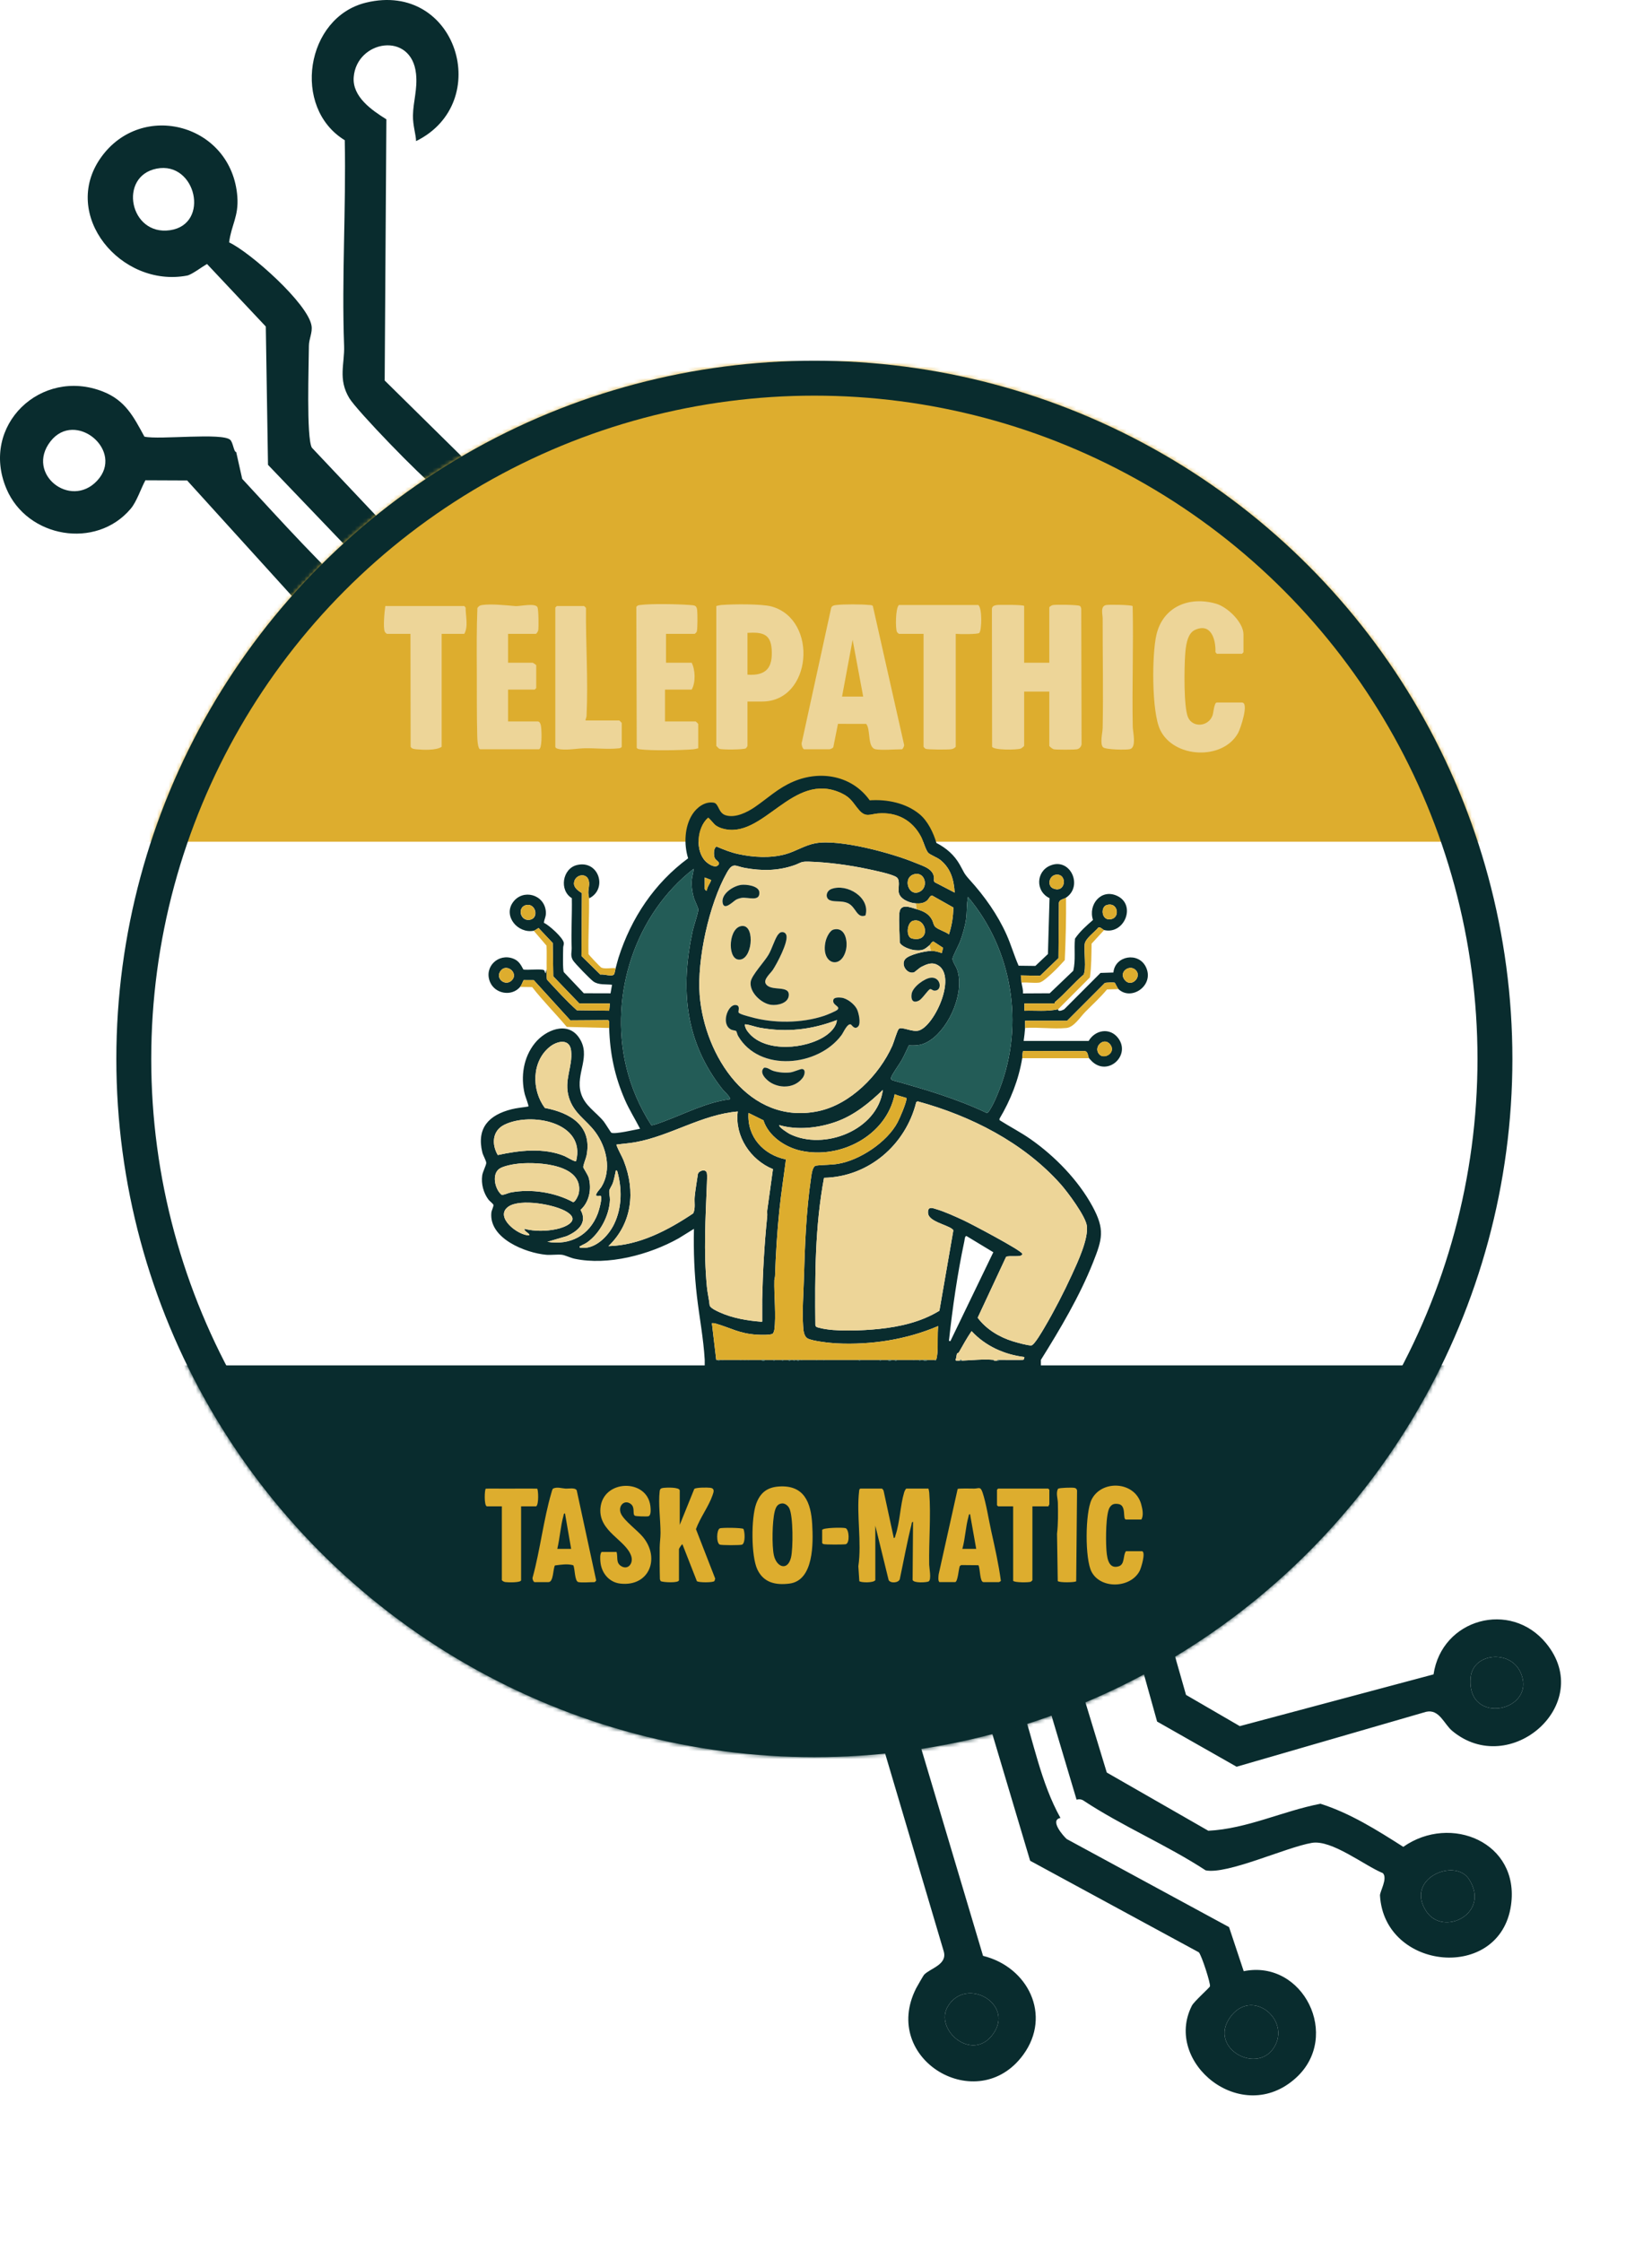 <svg width="426" height="578" viewBox="0 0 426 578" fill="none" xmlns="http://www.w3.org/2000/svg">
<path d="M392.058 431.067C389.354 425.215 379.821 426.15 379.232 432.447C378.047 445.225 396.705 441.131 392.058 431.067ZM378.78 484.432C375.151 478.857 362.135 484.326 367.841 492.813C372.263 499.393 384.5 493.222 378.78 484.432ZM328.914 527.153C332.335 520.22 322.657 512.555 317.246 520.019C311.318 528.194 324.87 535.358 328.914 527.153ZM244.406 517.273C240.837 523.247 250.711 531.822 256.072 524.401C261.708 516.599 249.098 509.425 244.406 517.273Z" fill="#092C2E"/>
<path fill-rule="evenodd" clip-rule="evenodd" d="M364.586 355.88C354.181 373.183 341.255 389.79 325.924 403.018C318.126 409.745 309.393 415.295 301.57 421.988L305.837 436.95L319.703 445.003L369.667 431.664C371.784 417.326 389.507 412.446 398.696 423.641C411.538 439.306 389.354 458.631 374.473 446.221C372.364 444.461 371.147 440.541 367.749 441.311L318.879 455.472L298.382 443.825L293.543 426.478C291.581 427.495 289.318 428.155 287.352 429.02C284.314 430.365 281.551 432.54 278.154 433.149L285.402 456.965L311.584 471.974C321.592 471.469 330.749 466.899 340.506 465.014C348.172 467.443 355.104 471.818 361.864 476.126C374.083 467.538 391.953 474.989 389.643 491.173C386.82 510.952 356.989 508.056 355.858 488.677C355.797 487.678 357.901 484.272 356.604 482.904C351.781 480.922 343.41 474.218 338.275 475.102C331.572 476.251 316.48 483.314 310.896 482.18C300.734 475.55 289.472 470.85 279.35 464.167C278.832 463.827 278.202 463.813 277.612 463.954L269.602 437.092L263.214 438.997C266.512 448.913 268.343 459.482 273.461 468.675C270.544 469.217 274.283 473.437 275.084 474.117L316.935 496.815L320.714 508.183C336.065 505.068 345.9 524.978 334.221 535.655C320.247 548.423 299.89 531.699 307.354 517.069C307.906 515.985 311.923 512.42 312.013 512.093C312.212 511.386 309.9 504.192 309.146 503.317L265.641 479.712L254.484 442.297C252.344 442.809 250.25 443.733 248.103 444.199C244.231 445.033 240.172 445.819 236.236 446.345L253.496 504.227C265.103 507.082 271.267 519.55 263.884 529.698C252.157 545.828 226.929 530.967 236.251 512.573C236.484 512.12 238.139 509.259 238.277 509.113C239.892 507.399 244.382 506.52 243.349 503.032L227.26 448.729C226.858 447.916 221.604 449.496 220.54 449.633C200.554 452.166 180.346 450.343 160.912 445.405L159.642 445.805L162.625 432.463C163.095 433.946 166.256 434.479 167.734 434.868C173.736 436.449 181.396 437.201 187.63 437.696C251.321 442.78 314.237 412.082 349.08 358.735L364.586 355.88ZM392.058 431.067C389.354 425.215 379.821 426.15 379.232 432.447C378.047 445.225 396.705 441.131 392.058 431.067ZM378.78 484.432C375.151 478.857 362.135 484.326 367.841 492.813C372.263 499.393 384.5 493.222 378.78 484.432ZM328.914 527.153C332.335 520.22 322.657 512.555 317.246 520.019C311.318 528.194 324.87 535.358 328.914 527.153ZM244.406 517.273C240.837 523.247 250.711 531.822 256.072 524.401C261.708 516.599 249.098 509.425 244.406 517.273Z" fill="#092C2E"/>
<path fill-rule="evenodd" clip-rule="evenodd" d="M96.936 148.901H129.515L130.205 138.032L101.696 137.955L80.416 115.415C78.959 112.864 79.641 93.731 79.657 89.137C79.665 87.364 80.623 85.753 80.332 83.965C79.412 78.253 64.57 65.063 59.082 62.489C59.641 58.041 61.581 55.759 61.205 50.726C59.81 32.017 36.59 25.773 26.034 40.605C15.479 55.435 31.216 74.283 48.258 71.045C49.438 70.814 52.144 68.763 53.378 68.054L68.541 84.18L69.109 119.84L96.936 148.901ZM40.4 43.472C30.442 45.422 33.424 60.862 43.842 59.351C54.26 57.841 50.565 41.491 40.4 43.472Z" fill="#092C2E"/>
<path d="M111.938 125.351C117.649 129.375 125.138 128.057 131.815 128.874L134 117.589C132.183 120.649 122.854 117.173 119.328 117.936L99.197 98.094L99.634 30.761C95.885 28.417 90.826 24.956 91.209 19.907C91.945 10.349 106.127 7.959 107.285 19.036C107.699 22.998 106.549 26.159 106.487 29.79C106.449 32.341 107.269 34.761 107.292 36.38C127.476 26.436 117.764 -4.976 94.398 0.675C78.798 4.444 75.18 27.77 88.902 36.149C89.254 53.917 88.089 71.508 88.733 89.175C88.902 93.754 87.1 97.701 90.067 102.634C92.029 105.887 108.641 123.031 111.938 125.351Z" fill="#092C2E"/>
<path fill-rule="evenodd" clip-rule="evenodd" d="M87.376 167L127.545 166.715L128.757 156.617L94.291 156.185C82.999 145.994 72.811 134.648 62.455 123.447L60.906 116.533C60.285 116.548 60.14 114.182 59.396 113.419C57.48 111.461 41.075 113.434 37.242 112.571C34.444 107.429 32.343 103.243 26.563 100.954C10.595 94.641 -5.235 109.688 1.657 125.999C6.992 138.648 24.754 141.755 33.693 131.171C35.272 129.306 36.314 125.991 37.495 123.817L48.25 123.863L87.376 167ZM25 123.979C32.305 116.255 19.403 105.502 12.987 113.827C6.571 122.152 18.116 131.256 25 123.979Z" fill="#092C2E"/>
<mask id="mask0_6_238" style="mask-type:alpha" maskUnits="userSpaceOnUse" x="30" y="93" width="360" height="360">
<circle cx="210" cy="273" r="180" fill="#D9D9D9"/>
</mask>
<g mask="url(#mask0_6_238)">
<rect x="4" y="93" width="441" height="124" fill="#DDAD2E"/>
<rect x="-10" y="352" width="440" height="120" fill="#092C2E"/>
</g>
<g clip-path="url(#clip0_6_238)">
<path d="M268.416 353H181.724V350.587C181.409 345.059 180.344 339.619 179.709 334.136C179.042 328.367 178.818 322.622 178.944 316.804L174.994 319.249C167.451 323.474 156.783 326.332 148.188 324.513C147.168 324.298 145.747 323.607 144.941 323.494C143.846 323.342 142.083 323.6 140.871 323.492C135.537 323.017 126.045 319.288 126.708 312.624C126.765 312.041 127.33 310.994 127.236 310.621C127.158 310.313 126.241 309.641 125.971 309.279C124.657 307.527 124.046 305.207 124.346 303.02C124.472 302.099 125.376 300.412 125.391 299.82C125.404 299.282 124.567 297.873 124.385 297.13C122.822 290.752 126.132 287.419 131.961 285.963C133.38 285.609 134.825 285.514 136.257 285.251C136.4 285.054 135.438 282.594 135.318 282.091C134.219 277.568 134.966 272.597 137.93 268.925C140.66 265.541 146.329 263.137 149.311 267.513C152.571 272.298 148.368 276.718 149.774 281.713C150.715 285.056 153.684 286.633 155.7 289.139C156.081 289.613 157.491 291.931 157.643 292.016C158.48 292.484 163.795 291.22 165.053 290.995C163.776 288.49 162.257 286.101 161.131 283.511C158.501 277.469 157.284 271.6 157.087 265.01C157.074 264.55 157.261 263.1 156.795 262.991L147.088 263.06L137.633 252.672L135.035 252.661C134.749 253.184 134.497 253.983 134.116 254.432C131.956 256.98 127.664 256.232 126.375 253.186C124.709 249.259 128.534 245.635 132.393 247.156C133.79 247.707 134.297 248.715 134.973 249.953C135.9 250.161 139.864 249.686 140.327 250.157C140.506 250.341 140.542 250.911 140.692 250.907L140.97 249.791C140.988 250.712 140.871 251.662 141.066 252.572C143.568 255.269 146.03 258.001 148.759 260.455L157.087 260.559L157.271 258.701H149.398L142.674 251.703L142.537 243.116L138.873 239.233C138.574 239.404 137.921 239.898 137.635 239.953C133.517 240.733 129.714 236.195 132.265 232.623C134.816 229.052 140.427 230.555 140.764 235.06C140.855 236.273 140.386 236.822 140.251 237.893C141.577 238.513 145.163 241.689 145.386 243.064C145.456 243.495 145.225 243.883 145.223 244.31C145.219 245.416 145.054 250.023 145.406 250.638L150.548 256.065L157.437 256.084L157.826 253.879C156.213 253.682 154.403 253.999 153.023 253.03C152.227 252.472 148.212 248.343 147.738 247.56C147.021 246.372 147.457 245.422 147.416 244.319C147.26 240.065 147.542 235.829 147.457 231.55C144.141 229.533 145.015 223.916 148.785 223.008C154.431 221.647 156.778 229.212 151.901 231.606C151.895 231.216 151.697 230.633 151.706 230.019C151.721 229.145 151.999 228.384 151.899 227.43C151.619 224.762 148.192 225.338 148.014 227.639C147.922 228.855 149.144 229.689 150.05 230.253L149.944 246.467L154.809 251.245C155.661 251.061 157.915 251.898 158.354 251.161C158.536 250.857 158.632 250.031 158.754 249.613C159.014 248.722 159.208 247.803 159.492 246.918C162.774 236.644 168.754 227.689 177.445 221.274C176.337 217.701 176.48 213.1 178.575 209.89C179.742 208.105 181.796 206.575 184.028 206.931C185.382 207.147 185.182 209.551 187.092 210.171C189.563 210.971 192.648 209.439 194.639 208.075C198.051 205.736 200.605 203.2 204.568 201.504C211.588 198.501 219.726 199.952 224.27 206.328C228.719 206.024 233.606 206.998 237.109 209.89C239.246 211.655 240.699 214.685 241.469 217.308C244.046 218.655 246.074 220.4 247.514 222.945C248.632 224.92 248.501 225.122 250.085 226.865C253.862 231.023 257.253 235.799 259.556 240.948C260.727 243.567 261.51 246.343 262.67 248.965L266.988 249.017L270.229 245.955L270.644 231.545C266.999 229.837 267.106 224.714 270.813 223.151C275.998 220.968 279.378 228.434 274.897 231.42C274.262 231.844 273.123 231.857 273.058 232.826L272.949 247.009L268.225 251.557L263.227 251.467C263.342 252.073 263.338 252.73 263.413 253.324C263.529 254.243 263.889 255.154 263.781 256.11L270.691 256.071L276.759 250.272C277.418 247.558 276.929 244.748 277.202 241.992C278.456 240.137 280.169 238.634 281.851 237.171C280.536 233.223 283.935 229.043 288.057 230.949C293.093 233.278 289.957 241.017 284.713 239.775C284.443 239.712 283.704 238.879 283.237 239.116C282.327 240.247 279.88 241.949 279.708 243.391C279.482 245.273 280.164 249.867 279.419 251.269C276.85 253.456 274.707 256.089 272.126 258.261C271.995 258.373 271.941 258.54 271.932 258.709H264.152V260.567C267.051 260.476 270.007 260.828 272.858 260.194C272.771 261.016 274.19 260.353 274.434 260.194L283.791 250.822L287.114 250.718C287.503 246.368 293.579 245.327 295.492 249.298C297.78 254.048 291.717 258.154 288.418 254.994C288.173 254.76 287.544 253.404 287.464 253.353C287.292 253.244 285.195 253.288 284.902 253.42L275.173 263.162H264.337C264.304 263.774 264.383 264.407 264.337 265.018C264.252 266.119 264.139 267.266 263.966 268.359H280.731C282.411 265.486 286.215 264.832 288.329 267.613C291.689 272.031 285.736 277.586 281.583 273.631C281.481 273.532 280.851 272.862 280.823 272.814C280.495 272.246 280.618 270.976 279.608 270.974L263.889 270.947C263.64 270.989 263.644 272.519 263.596 272.814C262.685 278.355 260.597 283.608 257.742 288.406L257.748 288.777C260.402 290.47 263.22 291.901 265.802 293.715C272.052 298.101 278.048 304.256 281.712 310.998C284.965 316.981 284.263 319.427 281.836 325.527C278.369 334.241 273.364 342.661 268.412 350.589M246.185 230.119C245.967 226.802 245.194 223.953 242.569 221.772C241.666 221.022 239.839 220.402 239.33 219.821C238.687 219.088 238.076 216.773 237.511 215.704C235.254 211.429 231.316 209.322 226.461 209.705C224.403 209.868 223.273 210.828 221.554 208.862C219.924 206.998 219.535 205.691 217.014 204.502C204.305 198.506 196.782 216.842 186.131 213.545C185.555 213.367 185.008 213.103 184.517 212.749C184.077 212.43 182.822 210.787 182.582 210.829C179.722 213.339 179.223 219.27 181.928 222.026C182.567 222.678 184.206 223.803 185.051 223.153C186.064 222.371 184.675 221.931 184.34 221.28C184.004 220.628 183.925 218.49 184.816 218.264C186.716 219.062 188.393 219.75 190.427 220.192C194.324 221.037 198.651 221.286 202.51 220.231C205.199 219.496 207.472 217.924 210.243 217.4C216.412 216.233 230.023 219.949 235.992 222.425C238.163 223.325 241.278 224.09 240.812 227.062L241.001 227.43L246.185 230.121V230.119ZM236.184 232.904C234.567 232.803 232.029 231.829 231.75 230.015C231.57 228.853 232.211 226.849 231.174 226.138C229.984 225.323 225.422 224.398 223.807 224.053C218.979 223.017 213.437 222.28 208.498 222.132C206.389 222.069 206.472 222.492 204.79 223.071C200.552 224.536 196.43 224.549 192.059 223.754C189.606 223.309 189.022 222.178 187.433 224.983C182.869 233.035 179.705 247.395 180.429 256.568C181.659 272.175 193.181 290.188 211.001 286.464C219.292 284.733 226.728 277.154 230.103 269.595C230.49 268.73 231.344 265.673 231.785 265.25C232.498 264.561 235.254 266.172 236.933 265.673C241.101 264.437 247.169 250.94 241.369 248.589C240.1 248.074 238.776 248.652 237.6 249.262C237.027 249.559 235.893 250.619 235.682 250.682C233.941 251.209 232.235 248.774 233.402 247.284C234.319 246.112 238.598 245.166 240.074 245.153C241.167 245.143 241.836 245.374 242.851 245.71L243.199 244.353L240.721 242.736C240.271 242.732 239.972 243.432 239.704 243.666C238.342 244.863 237.837 245.123 235.91 244.961C234.865 244.874 232.342 244.026 232.007 242.933C232.013 240.521 231.718 237.776 231.918 235.398C232.135 232.826 234.626 233.861 236.371 234.385C238.116 234.908 239.511 235.517 240.361 237.162C240.665 237.748 240.708 238.476 241.176 238.944C241.88 239.645 243.84 240.189 244.705 240.882C245.433 238.643 245.833 236.313 245.826 233.952L240.35 230.862C239.833 230.873 239.467 231.82 239.061 232.161C238.218 232.872 237.248 232.967 236.186 232.9L236.184 232.904ZM188.207 283.392C188.583 282.995 186.642 281.239 186.361 280.883C176.593 268.567 175.387 254.961 178.632 239.924C178.892 238.719 180.072 235.307 180.064 234.481C180.061 233.978 179.107 232.161 178.894 231.381C178.493 229.928 178.288 228.387 178.392 226.876C178.458 225.926 178.847 224.933 178.853 223.997C163.813 235.686 157.085 256.318 161.438 274.858C162.696 280.213 164.98 285.497 167.961 290.086C168.379 290.186 170.621 289.321 171.212 289.102C176.8 287.027 182.202 284.179 188.209 283.394L188.207 283.392ZM235.951 225.332C232.498 226.013 234.267 231.53 237.281 229.826C239.47 228.588 238.518 224.825 235.951 225.332ZM272.261 225.516C270.491 225.772 269.983 228.393 271.611 229.052C274.916 230.387 275.307 225.076 272.261 225.516ZM181.724 226.221V229.098C181.724 229.243 181.969 229.72 182.278 229.562C182.363 228.575 183.113 227.805 183.395 226.873L181.724 226.219V226.221ZM234.362 269.502C233.76 270.768 233.196 272.084 232.511 273.31C231.952 274.306 229.97 277.02 229.775 277.824C229.675 278.236 229.86 278.344 230.207 278.525C238.461 280.812 246.684 283.235 254.436 286.917C254.867 286.91 255.26 286.108 255.481 285.744C256.377 284.267 257.185 282.281 257.811 280.655C264.215 264.045 261.04 244.793 249.614 231.235C249.236 233.084 249.377 235.003 249.131 236.874C248.886 238.721 248.26 240.852 247.623 242.602C247.263 243.59 245.696 246.487 245.633 247.122C245.563 247.837 246.541 249.134 246.828 249.988C248.784 255.785 244.894 264.782 239.948 268.136C238.057 269.419 236.653 269.619 234.362 269.501V269.502ZM135.737 233.314C133.33 233.783 134.051 237.501 136.568 237.138C139.086 236.774 138.193 232.837 135.737 233.314ZM285.402 233.314C283.631 233.839 284.054 237.752 286.764 236.904C288.864 236.247 288.194 232.486 285.402 233.314ZM235.388 237.397C233.865 237.854 233.504 241.576 235.204 241.96C240.261 243.102 238.922 236.336 235.388 237.397ZM132.015 252.7C133.78 250.84 130.663 248.251 129.112 250.255C127.562 252.26 130.352 254.452 132.015 252.7ZM292.81 250.038C291.237 248.572 288.431 250.547 289.987 252.587C291.691 254.822 294.672 251.772 292.81 250.038ZM154.863 308.264C152.391 308.804 154.614 306.749 155.087 305.983C157.771 301.617 156.413 295.781 153.536 291.87C151.165 288.649 147.979 287.097 146.708 282.934C145.33 278.414 147.742 275.056 147.27 270.863C146.908 267.644 143.678 268.363 141.809 269.846C137.076 273.605 137.035 280.992 140.495 285.631C147.088 286.88 152.756 290.229 151.258 297.876C151.117 298.591 150.343 300.442 150.411 300.923C150.454 301.221 151.575 302.801 151.808 303.623C152.614 306.478 151.975 309.888 149.707 311.911C151.621 315.256 148.955 317.454 146.099 318.694L141.157 320.144C147.095 321.122 152.001 318.477 154.157 312.847C154.42 312.158 155.452 308.67 154.863 308.264ZM283.48 271.826C284.785 273.256 287.849 271.301 286.301 269.278C284.672 267.151 281.764 269.948 283.48 271.826ZM200.991 290.075C200.594 290.478 203.315 292.178 203.64 292.338C212.44 296.714 226.3 291.411 227.661 280.979C224.168 284.345 220.345 287.482 215.719 289.15C211.094 290.819 205.716 291.415 200.991 290.075ZM241.371 350.587C241.553 350.353 241.712 349.067 241.74 348.636C241.886 346.4 241.701 344.104 241.925 341.863C233.695 345.375 224.666 346.762 215.706 346.325C214.145 346.249 209.525 345.754 208.265 345.058C207.244 344.493 207.161 342.864 207.093 341.778C206.841 337.863 207.183 333.792 207.293 329.898C207.533 321.307 207.889 312.039 209.16 303.555C209.278 302.768 209.489 300.757 210.379 300.507C212.251 300.264 214.17 300.351 216.036 300.05C221.691 299.142 228.78 294.428 231.461 289.334C232.098 288.126 233.635 284.525 233.763 283.281C233.804 282.886 233.747 283.084 233.513 283.001C232.602 282.674 231.601 282.518 230.718 282.088C228.565 292.79 216.658 298.959 206.389 296.629C202.406 295.725 198.151 292.859 196.864 288.818L193.02 286.917C192.596 293.069 196.843 297.706 202.663 298.909C202.117 303.232 201.433 307.549 200.985 311.885C200.398 317.563 200.04 323.327 199.855 328.981C199.842 329.352 199.688 329.692 199.677 330.067C199.577 333.926 200.174 339.261 199.674 342.869C199.646 343.075 199.444 343.623 199.325 343.769C198.929 344.254 195.932 344.133 195.15 344.085C190.628 343.805 188.43 342.329 184.503 341.204C184.191 341.115 183.891 341.087 183.571 341.119L184.675 350.467C184.721 350.693 184.964 350.548 185.053 350.584C185.236 350.658 185.323 350.931 185.608 350.584H186.164L186.312 350.71L186.535 350.584H190.795L191.017 350.71L191.166 350.584H191.907L192.129 350.71L192.277 350.584H192.833L192.981 350.71L193.203 350.584H196.352C196.475 350.877 197.156 350.877 197.279 350.584H199.316C199.501 350.808 199.687 350.808 199.872 350.584H201.539C201.724 350.808 201.91 350.808 202.095 350.584H203.206C203.432 350.838 203.714 350.843 203.947 350.584H204.503C204.688 350.81 204.871 350.808 205.059 350.584H205.429C205.664 350.843 205.942 350.838 206.17 350.584H206.54L206.765 350.712L206.911 350.584H210.431L210.579 350.71L210.801 350.584H212.283L212.431 350.71L212.653 350.584H221.36C221.545 350.806 221.73 350.808 221.915 350.584H226.732C226.917 350.808 227.102 350.808 227.287 350.584H228.954C229.077 350.877 229.758 350.877 229.881 350.584H230.622C230.857 350.842 231.135 350.838 231.363 350.584H235.438L235.66 350.708L235.808 350.584H236.92C237.105 350.806 237.292 350.808 237.475 350.584H238.031C238.207 350.882 238.955 350.888 239.143 350.584H240.995C241.228 350.832 241.215 350.777 241.365 350.584L241.371 350.587ZM242.243 337.913L245.824 317.274C245.82 317.033 245.683 316.953 245.518 316.825C244.103 315.724 239.522 314.887 239.326 312.815C239.281 312.349 239.263 311.789 239.704 311.51C240.187 311.271 240.867 311.566 241.364 311.709C243.586 312.349 246.345 313.623 248.477 314.605C250.233 315.414 263.413 322.358 263.598 323.214C263.839 324.329 259.995 323.537 259.43 324.042L252.113 339.719C254.317 342.684 257.696 344.733 261.236 345.811C262.218 346.11 265.057 346.908 265.932 346.86C266.71 346.815 268.888 343.001 269.375 342.175C271.861 337.963 274.373 333.074 276.414 328.625C277.87 325.45 280.727 319.39 280.255 315.986C279.91 313.498 275.299 307.299 273.512 305.294C263.95 294.567 250.377 287.677 236.649 283.94L236.271 284.133C233.556 295.165 223.96 303.412 212.49 303.646C210.151 316.145 210.129 328.873 210.255 341.583C210.336 342.199 210.868 342.206 211.355 342.336C215.237 343.383 222.566 343.027 226.643 342.606C232.089 342.043 237.544 340.798 242.243 337.915V337.913ZM196.543 334.995C196.708 327.763 197.108 320.758 197.838 313.554C197.888 313.064 197.795 312.565 197.842 312.073L199.318 301.409C193.527 299.038 189.415 292.898 190.243 286.548C180.883 287.352 172.866 292.857 163.793 294.474C162.191 294.76 160.546 294.855 158.938 295.087C159.412 296.538 160.31 297.893 160.881 299.358C163.897 307.107 163.032 315.373 156.902 321.255C164.858 321.064 172.293 317.146 178.758 312.81C179.396 311.471 179.001 309.953 179.134 308.546C179.312 306.645 179.707 304.598 179.962 302.693C180.222 301.723 182.061 301.273 182.276 302.422C182.387 303.018 182.315 304.347 182.289 305.023C181.939 314.209 181.409 322.49 182.285 331.741C182.437 333.345 182.845 334.975 183.008 336.586C183.291 337.293 184.838 337.982 185.549 338.308C188.871 339.829 192.814 340.493 196.426 340.755C196.658 340.718 196.504 340.452 196.543 340.376C196.58 340.306 196.673 340.293 196.543 340.191V339.448C196.543 338.646 196.541 337.837 196.543 337.035V336.849C196.543 336.725 196.539 336.603 196.543 336.478L196.669 336.255L196.543 336.107C196.551 335.799 196.536 335.487 196.543 335.179V334.993V334.995ZM148.559 299.352C151.161 289.24 136.828 286.602 130.035 289.976C126.93 291.519 126.74 295.009 128.362 297.78C133.818 296.568 140.236 295.833 145.541 298.023C146.067 298.24 148.262 299.601 148.559 299.352ZM133.895 299.968C132.571 300.085 129.816 300.566 128.759 301.318C126.773 302.727 127.614 306.58 129.309 307.995C129.75 308.19 131.076 307.54 131.698 307.421C136.948 306.426 143.078 307.375 147.766 309.908C148.361 309.962 149.178 308.078 149.263 307.573C150.53 300.089 138.795 299.538 133.895 299.97V299.968ZM159.123 301.769C158.632 301.724 158.823 301.76 158.758 302.047C158.527 303.065 158.358 304.028 158.019 305.023C157.813 305.624 157.221 306.424 157.126 306.92C157 307.575 157.308 308.496 157.282 309.296C157.154 313.339 154.698 317.974 151.404 320.298C150.843 320.693 150.241 320.888 149.731 321.215C149.55 321.332 149.402 321.196 149.492 321.63C153.299 322.341 156.832 318.746 158.362 315.575C160.442 311.269 160.438 306.3 159.123 301.769ZM135.229 316.806C137.913 317.458 140.679 317.443 143.38 316.901C145.628 316.45 149.77 314.772 146.286 312.5C143.215 310.499 134.127 308.93 131.091 311.082C127.373 313.717 133.623 318.614 136.522 318.475C136.498 317.953 135.844 317.808 135.503 317.363C135.361 317.177 135.142 317.129 135.227 316.806H135.229ZM245.072 345.761L256.146 322.835L249.24 318.659C248.797 318.577 248.756 319.615 248.682 319.956C246.878 328.426 245.646 337.057 244.702 345.666L245.072 345.761ZM263.229 350.587C263.909 350.576 264.074 350.691 264.155 349.847C258.978 349.221 254.089 347.014 250.54 343.166C249.349 344.913 248.314 346.78 247.273 348.62C247.162 348.816 246.841 348.87 246.791 348.961C246.648 349.225 246.641 350.184 246.372 350.587L246.558 350.773C246.865 350.78 247.176 350.762 247.484 350.773C247.667 350.778 247.856 350.78 248.04 350.773C250.614 350.682 253.63 350.34 256.19 350.587C256.21 350.675 256.29 350.764 256.375 350.773C256.596 350.797 256.887 350.784 257.116 350.773C257.318 350.764 257.583 350.83 257.672 350.587C258.226 350.569 258.785 350.591 259.339 350.587H259.524C259.956 350.587 260.389 350.587 260.821 350.587H263.044C263.131 350.706 263.203 350.587 263.229 350.587Z" fill="#092C2E"/>
<path d="M242.244 337.913C237.544 340.794 232.089 342.039 226.643 342.603C222.566 343.025 215.238 343.381 211.355 342.334C210.87 342.202 210.336 342.197 210.255 341.581C210.129 328.873 210.151 316.145 212.491 303.643C223.961 303.409 233.556 295.162 236.272 284.131L236.649 283.938C250.377 287.674 263.948 294.565 273.512 305.292C275.3 307.296 279.908 313.496 280.255 315.983C280.727 319.388 277.871 325.448 276.415 328.622C274.373 333.072 271.862 337.961 269.376 342.173C268.888 342.999 266.71 346.813 265.932 346.858C265.058 346.908 262.22 346.11 261.236 345.809C257.698 344.731 254.319 342.681 252.113 339.717L259.43 324.039C259.997 323.535 263.839 324.327 263.598 323.212C263.413 322.354 250.233 315.41 248.477 314.602C246.345 313.62 243.587 312.347 241.364 311.707C240.867 311.564 240.187 311.269 239.704 311.508C239.263 311.787 239.282 312.347 239.326 312.813C239.522 314.885 244.105 315.72 245.519 316.822C245.684 316.951 245.821 317.032 245.824 317.272L242.244 337.911V337.913Z" fill="#EDD598"/>
<path d="M236.184 232.903L236.37 234.388C234.627 233.867 232.133 232.829 231.917 235.402C231.716 237.781 232.011 240.527 232.005 242.936C232.341 244.029 234.864 244.876 235.908 244.965C237.835 245.126 238.342 244.865 239.702 243.669L240.073 245.154C238.596 245.167 234.317 246.116 233.4 247.285C232.233 248.777 233.941 251.213 235.681 250.684C235.892 250.619 237.025 249.561 237.598 249.264C238.776 248.653 240.099 248.074 241.367 248.59C247.165 250.942 241.099 264.438 236.931 265.675C235.253 266.172 232.496 264.563 231.783 265.251C231.344 265.675 230.488 268.732 230.101 269.597C226.726 277.155 219.291 284.732 210.999 286.466C193.179 290.19 181.657 272.177 180.428 256.57C179.705 247.395 182.867 233.035 187.431 224.985C189.021 222.18 189.604 223.31 192.057 223.756C196.428 224.55 200.55 224.535 204.788 223.073C206.468 222.492 206.387 222.068 208.497 222.133C213.437 222.282 218.978 223.019 223.805 224.055C225.42 224.402 229.981 225.324 231.172 226.139C232.209 226.85 231.57 228.853 231.748 230.017C232.028 231.83 234.565 232.805 236.183 232.905L236.184 232.903ZM191.125 228.125C189.093 228.393 185.885 230.434 186.357 232.805C186.77 234.88 189.143 232.261 189.891 231.899C190.275 231.713 190.892 231.522 191.31 231.465C192.907 231.247 195.988 232.552 195.812 230.028C195.695 228.361 192.429 227.953 191.125 228.123V228.125ZM223.173 236.014C224.518 231.4 218.435 227.685 214.408 229.18C212.981 229.71 212.761 231.522 213.959 232.062C215.16 232.604 217.053 232.133 218.587 232.809C220.787 233.779 220.871 236.846 223.173 236.012V236.014ZM191.481 238.719C187.9 238.778 187.452 246.953 190.351 247.374C193.981 247.903 194.826 238.661 191.481 238.719ZM215.012 239.626C213.93 239.877 213.118 241.718 212.894 242.7C211.568 248.532 216.853 250.11 218.129 244.976C218.678 242.767 218.024 238.93 215.012 239.626ZM201.306 240.365C201.05 240.443 200.607 240.95 200.459 241.191C199.616 242.555 199.061 244.612 198.173 246.14C197.147 247.909 193.857 251.395 193.591 253.054C193.152 255.779 196.34 258.751 198.877 259.055C200.467 259.247 203.156 258.675 203.39 256.739C203.749 253.754 198.72 255.79 197.457 253.609C196.804 252.484 198.675 250.964 199.287 250.04C200.387 248.371 203.197 243.06 202.804 241.208C202.649 240.473 202.019 240.15 201.304 240.367L201.306 240.365ZM240.036 252.063C238.342 252.236 235.368 254.452 235.084 256.21C234.841 257.721 235.392 258.768 236.994 257.94C237.833 257.505 239.317 255.142 239.834 255.013C240.171 254.927 240.465 255.35 240.904 255.384C243.105 255.553 242.677 251.794 240.034 252.065L240.036 252.063ZM221.319 264.598C222.047 263.802 221.426 261.045 220.962 260.13C220.306 258.842 218.455 257.394 217.018 257.216C216.449 257.145 215.104 257.06 214.913 257.724C214.497 259.169 216.788 259.367 215.992 260.28C215.651 260.67 213.2 261.66 212.574 261.867C206.737 263.82 199.429 263.868 193.541 262.179C192.963 262.014 190.582 261.446 190.449 260.993C190.316 260.54 191.023 259.13 189.602 259.096C187.63 259.05 185.809 264.147 188.598 265.459C188.945 265.623 189.671 265.663 189.834 265.799C189.967 265.91 190.151 266.749 190.332 267.063C195.81 276.483 210.936 275.035 216.999 266.855C217.516 266.157 218.483 263.787 219.394 264.104C219.659 264.197 220.372 265.636 221.321 264.598H221.319ZM197.045 275.256C195.595 276.496 197.623 278.455 198.827 279.154C201.491 280.702 205.092 280.424 207.013 277.827C207.5 277.17 207.874 275.685 206.815 275.59C206.439 275.557 204.609 276.376 203.807 276.472C202.43 276.639 200.795 276.5 199.466 276.099C198.535 275.819 197.957 275.147 197.045 275.254V275.256Z" fill="#EDD598"/>
<path d="M196.543 340.378C196.504 340.454 196.656 340.719 196.427 340.756C192.814 340.495 188.871 339.83 185.549 338.31C184.838 337.983 183.291 337.296 183.008 336.587C182.845 334.976 182.437 333.348 182.285 331.743C181.409 322.489 181.939 314.211 182.289 305.024C182.315 304.349 182.387 303.02 182.276 302.424C182.061 301.273 180.222 301.724 179.963 302.695C179.707 304.601 179.312 306.647 179.135 308.547C179.003 309.954 179.398 311.475 178.759 312.811C172.294 317.147 164.858 321.066 156.902 321.257C163.032 315.375 163.899 307.107 160.881 299.359C160.311 297.895 159.412 296.54 158.938 295.088C160.546 294.856 162.193 294.761 163.793 294.476C172.864 292.857 180.883 287.351 190.243 286.549C189.415 292.9 193.528 299.04 199.318 301.41L197.842 312.074C197.796 312.564 197.888 313.065 197.838 313.556C197.108 320.759 196.706 327.765 196.543 334.997C196.543 335.058 196.543 335.121 196.543 335.182C196.536 335.49 196.551 335.802 196.543 336.11C196.54 336.235 196.547 336.357 196.543 336.482C196.54 336.606 196.543 336.728 196.543 336.853C196.543 336.914 196.543 336.977 196.543 337.038C196.541 337.84 196.543 338.65 196.543 339.452V340.38V340.378Z" fill="#EDD598"/>
<path d="M188.208 283.392C182.2 284.177 176.799 287.025 171.21 289.1C170.619 289.319 168.378 290.182 167.959 290.084C164.979 285.495 162.695 280.211 161.437 274.855C157.084 256.316 163.812 235.684 178.851 223.995C178.846 224.931 178.455 225.922 178.39 226.874C178.284 228.385 178.492 229.926 178.892 231.379C179.107 232.159 180.059 233.976 180.063 234.479C180.068 235.307 178.89 238.717 178.631 239.922C175.385 254.961 176.591 268.565 186.359 280.881C186.642 281.237 188.582 282.993 188.206 283.39L188.208 283.392Z" fill="#235C57"/>
<path d="M185.059 350.587C184.97 350.552 184.727 350.696 184.681 350.47L183.577 341.122C183.897 341.091 184.197 341.118 184.508 341.207C188.435 342.332 190.634 343.808 195.156 344.088C195.938 344.137 198.935 344.257 199.331 343.773C199.452 343.626 199.652 343.077 199.679 342.873C200.18 339.264 199.583 333.927 199.683 330.07C199.692 329.695 199.848 329.356 199.861 328.984C200.046 323.33 200.404 317.565 200.991 311.889C201.439 307.554 202.123 303.235 202.669 298.912C196.847 297.709 192.601 293.072 193.026 286.921L196.869 288.822C198.157 292.863 202.412 295.728 206.394 296.632C216.662 298.962 228.571 292.794 230.724 282.091C231.607 282.522 232.608 282.677 233.519 283.004C233.75 283.088 233.808 282.889 233.769 283.284C233.641 284.528 232.104 288.129 231.466 289.338C228.784 294.431 221.695 299.146 216.042 300.053C214.176 300.352 212.257 300.267 210.384 300.51C209.495 300.763 209.284 302.771 209.166 303.558C207.895 312.043 207.539 321.311 207.298 329.901C207.189 333.796 206.846 337.866 207.098 341.781C207.169 342.867 207.25 344.497 208.271 345.061C209.53 345.757 214.15 346.253 215.712 346.329C224.672 346.765 233.699 345.378 241.931 341.866C241.706 344.105 241.892 346.403 241.745 348.64C241.718 349.07 241.558 350.357 241.377 350.591H185.064L185.059 350.587Z" fill="#DDAD2E"/>
<path d="M234.362 269.502C236.651 269.621 238.057 269.42 239.949 268.138C244.896 264.784 248.786 255.787 246.828 249.99C246.539 249.136 245.561 247.838 245.633 247.124C245.696 246.489 247.264 243.591 247.623 242.604C248.26 240.851 248.886 238.721 249.131 236.875C249.379 235.004 249.236 233.085 249.614 231.236C261.042 244.796 264.215 264.049 257.811 280.656C257.185 282.282 256.377 284.268 255.481 285.746C255.26 286.11 254.868 286.911 254.436 286.919C246.684 283.238 238.461 280.816 230.207 278.527C229.86 278.343 229.677 278.236 229.775 277.825C229.97 277.022 231.954 274.308 232.511 273.311C233.197 272.088 233.76 270.77 234.362 269.504V269.502Z" fill="#235C57"/>
<path d="M246.186 230.119L241.001 227.427L240.812 227.06C241.279 224.088 238.163 223.323 235.992 222.423C230.022 219.947 216.412 216.231 210.244 217.398C207.472 217.924 205.2 219.494 202.51 220.229C198.651 221.283 194.326 221.035 190.427 220.19C188.393 219.75 186.715 219.061 184.816 218.261C183.925 218.488 184.001 220.615 184.34 221.278C184.679 221.94 186.064 222.371 185.051 223.151C184.208 223.8 182.567 222.674 181.928 222.024C179.223 219.267 179.722 213.337 182.582 210.827C182.823 210.785 184.077 212.427 184.518 212.747C185.007 213.101 185.555 213.365 186.131 213.543C196.782 216.838 204.305 198.504 217.014 204.499C219.535 205.689 219.924 206.996 221.554 208.86C223.273 210.825 224.403 209.866 226.461 209.702C231.316 209.318 235.255 211.427 237.511 215.702C238.076 216.771 238.687 219.086 239.33 219.819C239.839 220.4 241.666 221.02 242.57 221.77C245.196 223.949 245.967 226.8 246.186 230.117V230.119Z" fill="#DDAD2E"/>
<path d="M154.863 308.263C155.45 308.668 154.42 312.158 154.157 312.846C152.001 318.476 147.096 321.121 141.157 320.143L146.099 318.694C148.955 317.455 151.619 315.258 149.707 311.911C151.975 309.888 152.614 306.48 151.808 303.623C151.577 302.799 150.454 301.221 150.411 300.922C150.343 300.441 151.119 298.591 151.258 297.876C152.757 290.229 147.088 286.878 140.496 285.631C137.035 280.992 137.074 273.604 141.809 269.845C143.678 268.361 146.909 267.642 147.27 270.863C147.74 275.056 145.328 278.414 146.708 282.934C147.979 287.097 151.165 288.649 153.536 291.869C156.413 295.78 157.771 301.616 155.087 305.982C154.616 306.749 152.392 308.805 154.863 308.263Z" fill="#EDD598"/>
<path d="M148.559 299.352C148.263 299.602 146.068 298.24 145.541 298.023C140.236 295.832 133.818 296.566 128.362 297.78C126.74 295.008 126.93 291.519 130.035 289.976C136.826 286.602 151.162 289.239 148.559 299.352Z" fill="#EDD598"/>
<path d="M133.895 299.968C138.795 299.536 150.53 300.087 149.263 307.571C149.178 308.076 148.361 309.96 147.766 309.906C143.078 307.372 136.948 306.424 131.699 307.419C131.076 307.538 129.748 308.186 129.309 307.992C127.614 306.578 126.773 302.726 128.759 301.316C129.816 300.564 132.573 300.083 133.895 299.966V299.968Z" fill="#EDD598"/>
<path d="M135.229 316.806C135.144 317.129 135.363 317.177 135.505 317.363C135.846 317.81 136.498 317.955 136.524 318.474C133.623 318.614 127.375 313.717 131.093 311.081C134.129 308.93 143.217 310.498 146.288 312.499C149.774 314.771 145.63 316.448 143.382 316.9C140.679 317.442 137.915 317.457 135.231 316.806H135.229Z" fill="#EDD598"/>
<path d="M200.991 290.074C205.714 291.415 211.138 290.802 215.719 289.15C220.3 287.498 224.168 284.344 227.662 280.979C226.3 291.411 212.441 296.714 203.64 292.337C203.316 292.176 200.594 290.477 200.991 290.074Z" fill="#EDD598"/>
<path d="M246.373 350.587C246.641 350.184 246.647 349.224 246.791 348.961C246.841 348.868 247.162 348.816 247.273 348.619C248.314 346.78 249.349 344.912 250.54 343.166C254.09 347.014 258.978 349.221 264.156 349.846C264.074 350.693 263.909 350.576 263.229 350.587H260.821C260.39 350.587 259.956 350.587 259.525 350.587C259.463 350.587 259.4 350.587 259.339 350.587C258.785 350.591 258.226 350.568 257.672 350.587C257.468 350.594 257.205 350.531 257.116 350.773C256.887 350.784 256.596 350.797 256.376 350.773C256.357 350.685 256.274 350.594 256.19 350.587C253.63 350.34 250.615 350.682 248.04 350.773C248.014 350.494 247.51 350.494 247.484 350.773C247.177 350.761 246.865 350.78 246.558 350.773L246.373 350.587Z" fill="#EDD598"/>
<path d="M151.901 231.604C151.969 236.393 151.66 241.163 151.753 245.952C151.821 246.184 154.824 249.358 155.096 249.47C156.054 249.86 157.688 249.475 158.753 249.611C158.63 250.029 158.534 250.855 158.353 251.159C157.914 251.896 155.659 251.059 154.807 251.243L149.943 246.465L150.048 230.251C149.142 229.688 147.92 228.853 148.013 227.637C148.189 225.335 151.615 224.76 151.897 227.427C151.997 228.381 151.719 229.142 151.704 230.017C151.693 230.631 151.893 231.216 151.899 231.604H151.901Z" fill="#DDAD2E"/>
<path d="M284.717 239.771L281.485 243.289C281.433 246.181 281.459 249.104 281.059 251.974L272.864 260.189C270.013 260.824 267.056 260.47 264.156 260.563V258.705H271.937C271.947 258.536 272 258.369 272.132 258.257C274.712 256.084 276.856 253.451 279.425 251.265C280.169 249.862 279.488 245.269 279.714 243.387C279.886 241.945 282.333 240.243 283.243 239.112C283.709 238.876 284.45 239.708 284.719 239.771H284.717Z" fill="#DDAD2E"/>
<path d="M137.637 239.957C137.924 239.903 138.578 239.407 138.875 239.237L142.539 243.12L142.676 251.707L149.4 258.705H157.273L157.089 260.563L148.761 260.459C146.032 258.007 143.57 255.274 141.068 252.575C140.873 251.666 140.99 250.715 140.972 249.795C140.931 247.799 141.035 245.796 140.935 243.799L137.637 239.957Z" fill="#DDAD2E"/>
<path d="M236.184 232.903C237.246 232.968 238.217 232.875 239.059 232.164C239.465 231.823 239.832 230.876 240.349 230.865L245.824 233.956C245.832 236.317 245.433 238.646 244.704 240.885C243.839 240.193 241.881 239.649 241.175 238.947C240.706 238.479 240.664 237.753 240.36 237.165C239.509 235.52 238.052 234.891 236.37 234.388L236.184 232.903Z" fill="#DDAD2E"/>
<path d="M159.123 301.769C160.438 306.3 160.44 311.269 158.362 315.575C156.832 318.746 153.299 322.341 149.493 321.63C149.402 321.196 149.55 321.331 149.732 321.214C150.239 320.888 150.843 320.693 151.404 320.297C154.696 317.973 157.154 313.338 157.282 309.296C157.308 308.497 157 307.575 157.126 306.92C157.221 306.424 157.814 305.624 158.019 305.023C158.36 304.029 158.527 303.064 158.758 302.047C158.823 301.759 158.634 301.724 159.123 301.769Z" fill="#EDD598"/>
<path d="M264.341 265.016C264.387 264.405 264.307 263.772 264.341 263.159H275.177L284.906 253.418C285.197 253.286 287.296 253.242 287.468 253.351C287.548 253.401 288.179 254.758 288.422 254.992L285.458 255.085C283.739 257.169 281.698 258.994 279.805 260.928C278.523 262.239 276.915 264.841 274.998 265.021C271.624 265.339 267.766 264.771 264.339 265.014L264.341 265.016Z" fill="#DDAD2E"/>
<path d="M274.899 231.418C274.949 236.798 274.816 242.171 274.573 247.519C273.551 248.633 272.501 249.802 271.382 250.817C270.619 251.51 268.862 253.216 267.957 253.325C266.554 253.494 264.852 253.193 263.415 253.321C263.341 252.729 263.344 252.07 263.229 251.465L268.227 251.554L272.951 247.007L273.06 232.823C273.125 231.854 274.266 231.841 274.899 231.418Z" fill="#DDAD2E"/>
<path d="M157.087 265.016L146.156 264.739C143.237 261.268 140.012 258.057 137.228 254.476L134.118 254.435C134.499 253.986 134.751 253.188 135.037 252.664L137.635 252.676L147.09 263.063L156.797 262.994C157.263 263.104 157.074 264.553 157.089 265.014L157.087 265.016Z" fill="#DDAD2E"/>
<path d="M263.6 272.812C263.648 272.517 263.644 270.987 263.893 270.944L279.612 270.972C280.621 270.972 280.497 272.244 280.827 272.812H263.6Z" fill="#DDAD2E"/>
<path d="M235.388 237.397C238.922 236.335 240.262 243.099 235.205 241.96C233.504 241.575 233.865 237.856 235.388 237.397Z" fill="#DDAD2E"/>
<path d="M235.951 225.332C238.518 224.825 239.471 228.587 237.281 229.826C234.267 231.53 232.498 226.015 235.951 225.332Z" fill="#DDAD2E"/>
<path d="M135.737 233.313C138.193 232.835 138.978 236.786 136.568 237.137C134.159 237.488 133.331 233.783 135.737 233.313Z" fill="#DDAD2E"/>
<path d="M292.81 250.038C294.672 251.772 291.691 254.823 289.987 252.586C288.431 250.545 291.238 248.571 292.81 250.038Z" fill="#DDAD2E"/>
<path d="M132.015 252.7C130.352 254.452 127.597 252.217 129.113 250.255C130.628 248.293 133.781 250.84 132.015 252.7Z" fill="#DDAD2E"/>
<path d="M285.402 233.313C288.194 232.486 288.865 236.246 286.764 236.903C284.054 237.752 283.632 233.839 285.402 233.313Z" fill="#DDAD2E"/>
<path d="M272.262 225.515C275.307 225.076 274.916 230.386 271.611 229.052C269.981 228.393 270.491 225.772 272.262 225.515Z" fill="#DDAD2E"/>
<path d="M283.48 271.826C281.763 269.948 284.671 267.15 286.301 269.277C287.931 271.405 284.786 273.255 283.48 271.826Z" fill="#DDAD2E"/>
<path d="M239.704 243.669C239.973 243.433 240.269 242.736 240.721 242.739L243.199 244.356L242.851 245.713C241.836 245.377 241.167 245.145 240.074 245.156L239.704 243.671V243.669Z" fill="#DDAD2E"/>
<path d="M181.724 226.221L183.395 226.874C183.113 227.806 182.365 228.576 182.278 229.564C181.969 229.722 181.724 229.245 181.724 229.1V226.223V226.221Z" fill="#DDAD2E"/>
<path d="M239.148 350.587C238.961 350.891 238.213 350.886 238.037 350.587H239.148Z" fill="#235C57"/>
<path d="M229.886 350.587C229.764 350.88 229.082 350.88 228.96 350.587H229.886Z" fill="#235C57"/>
<path d="M197.284 350.587C197.162 350.88 196.48 350.88 196.358 350.587H197.284Z" fill="#235C57"/>
<path d="M231.368 350.587C231.14 350.841 230.863 350.845 230.627 350.587H231.368Z" fill="#235C57"/>
<path d="M203.953 350.587C203.719 350.847 203.438 350.841 203.212 350.587H203.953Z" fill="#235C57"/>
<path d="M206.176 350.587C205.948 350.841 205.67 350.847 205.435 350.587H206.176Z" fill="#235C57"/>
<path d="M199.878 350.587C199.692 350.812 199.507 350.812 199.322 350.587H199.878Z" fill="#235C57"/>
<path d="M205.064 350.587C204.877 350.812 204.694 350.813 204.509 350.587H205.064Z" fill="#235C57"/>
<path d="M202.1 350.587C201.915 350.812 201.73 350.812 201.545 350.587H202.1Z" fill="#235C57"/>
<path d="M221.921 350.587C221.736 350.812 221.551 350.81 221.365 350.587H221.921Z" fill="#235C57"/>
<path d="M257.672 350.587C257.583 350.83 257.318 350.763 257.116 350.773C257.205 350.531 257.468 350.594 257.672 350.587Z" fill="#235C57"/>
<path d="M248.04 350.773C247.856 350.78 247.667 350.778 247.484 350.773C247.51 350.494 248.014 350.494 248.04 350.773Z" fill="#235C57"/>
<path d="M227.293 350.587C227.108 350.812 226.923 350.812 226.737 350.587H227.293Z" fill="#235C57"/>
<path d="M185.614 350.587C185.329 350.934 185.242 350.661 185.058 350.587H185.614Z" fill="#235C57"/>
<path d="M237.481 350.587C237.298 350.812 237.111 350.81 236.925 350.587H237.481Z" fill="#235C57"/>
<path d="M210.807 350.587L210.583 350.713L210.436 350.587H210.807Z" fill="#235C57"/>
<path d="M212.659 350.587L212.435 350.713L212.289 350.587H212.659Z" fill="#235C57"/>
<path d="M206.917 350.587L206.768 350.715L206.546 350.587H206.917Z" fill="#235C57"/>
<path d="M193.209 350.587L192.985 350.713L192.839 350.587H193.209Z" fill="#235C57"/>
<path d="M192.283 350.587L192.135 350.713L191.912 350.587H192.283Z" fill="#235C57"/>
<path d="M191.171 350.587L191.023 350.713L190.801 350.587H191.171Z" fill="#235C57"/>
<path d="M241.371 350.587C241.221 350.78 241.234 350.836 241.001 350.587H241.371Z" fill="#235C57"/>
<path d="M186.54 350.587L186.316 350.713L186.17 350.587H186.54Z" fill="#235C57"/>
<path d="M196.543 336.48C196.547 336.355 196.54 336.233 196.543 336.108L196.669 336.257L196.543 336.48Z" fill="#235C57"/>
<path d="M235.814 350.587L235.666 350.713L235.443 350.587H235.814Z" fill="#235C57"/>
<path d="M256.376 350.773C256.29 350.763 256.211 350.674 256.19 350.587C256.274 350.594 256.357 350.685 256.376 350.773Z" fill="#235C57"/>
<path d="M263.044 350.587H263.229C263.203 350.587 263.131 350.706 263.044 350.587Z" fill="#235C57"/>
<path d="M196.543 340.378V340.192C196.673 340.294 196.58 340.307 196.543 340.378Z" fill="#235C57"/>
<path d="M221.319 264.598C220.369 265.636 219.657 264.197 219.393 264.104C218.483 263.787 217.516 266.157 216.997 266.855C210.935 275.035 195.808 276.483 190.33 267.063C190.147 266.749 189.965 265.91 189.832 265.799C189.671 265.663 188.943 265.621 188.597 265.459C185.807 264.147 187.628 259.05 189.601 259.096C191.021 259.13 190.319 260.563 190.447 260.993C190.58 261.446 192.961 262.012 193.539 262.179C199.427 263.868 206.735 263.822 212.572 261.867C213.198 261.658 215.649 260.67 215.99 260.28C216.786 259.369 214.495 259.17 214.912 257.724C215.104 257.06 216.447 257.145 217.016 257.216C218.453 257.396 220.304 258.844 220.96 260.13C221.426 261.045 222.047 263.802 221.317 264.598H221.319ZM215.806 262.976C209.251 265.48 202.89 266.196 195.952 264.958C194.789 264.75 193.441 264.223 192.364 264.095C192.088 264.062 192.042 264.067 192.092 264.368C192.233 265.209 192.668 265.801 193.2 266.412C197.529 271.399 207.841 270.471 212.9 267.022C214.237 266.111 215.688 264.659 215.804 262.974L215.806 262.976Z" fill="#092C2E"/>
<path d="M201.306 240.365C202.021 240.148 202.651 240.473 202.806 241.206C203.197 243.059 200.389 248.371 199.289 250.038C198.677 250.962 196.806 252.482 197.458 253.607C198.724 255.788 203.753 253.752 203.392 256.737C203.158 258.675 200.469 259.245 198.879 259.053C196.341 258.749 193.153 255.777 193.592 253.052C193.859 251.391 197.149 247.907 198.175 246.138C199.063 244.61 199.62 242.554 200.461 241.189C200.609 240.95 201.052 240.441 201.308 240.363L201.306 240.365Z" fill="#092C2E"/>
<path d="M215.012 239.626C218.024 238.928 218.678 242.767 218.129 244.976C216.853 250.11 211.568 248.534 212.894 242.7C213.119 241.716 213.93 239.877 215.012 239.626Z" fill="#092C2E"/>
<path d="M223.173 236.014C220.871 236.848 220.787 233.781 218.587 232.81C217.053 232.135 215.16 232.604 213.96 232.064C212.761 231.524 212.981 229.711 214.408 229.181C218.435 227.685 224.518 231.402 223.173 236.016V236.014Z" fill="#092C2E"/>
<path d="M191.481 238.719C194.826 238.663 193.981 247.903 190.351 247.374C187.45 246.951 187.9 238.778 191.481 238.719Z" fill="#092C2E"/>
<path d="M197.045 275.256C197.957 275.149 198.536 275.821 199.466 276.101C200.795 276.5 202.43 276.639 203.807 276.474C204.609 276.377 206.437 275.559 206.815 275.592C207.874 275.687 207.498 277.172 207.013 277.829C205.092 280.426 201.491 280.704 198.827 279.156C197.623 278.456 195.597 276.498 197.045 275.258V275.256Z" fill="#092C2E"/>
<path d="M191.125 228.125C192.429 227.955 195.697 228.363 195.812 230.03C195.988 232.556 192.907 231.249 191.31 231.466C190.892 231.524 190.275 231.713 189.891 231.901C189.145 232.263 186.77 234.882 186.357 232.807C185.885 230.436 189.093 228.394 191.125 228.127V228.125Z" fill="#092C2E"/>
<path d="M240.036 252.063C242.679 251.792 243.107 255.551 240.906 255.382C240.467 255.348 240.173 254.925 239.836 255.011C239.319 255.142 237.835 257.504 236.996 257.938C235.393 258.768 234.843 257.719 235.086 256.208C235.369 254.45 238.342 252.234 240.037 252.061L240.036 252.063Z" fill="#092C2E"/>
<path d="M215.806 262.976C215.688 264.659 214.237 266.113 212.902 267.024C207.843 270.473 197.531 271.401 193.202 266.413C192.672 265.803 192.235 265.211 192.094 264.37C192.044 264.069 192.09 264.063 192.366 264.097C193.442 264.225 194.791 264.752 195.954 264.96C202.89 266.198 209.253 265.483 215.808 262.978L215.806 262.976Z" fill="#EDD598"/>
</g>
<g clip-path="url(#clip1_6_238)">
<path d="M264.095 156.231V170.853H270.581V156.616C270.581 156.424 271.211 156.036 271.497 155.983C272.311 155.829 277.949 155.898 278.452 156.211C278.706 156.37 278.755 156.66 278.82 156.921L278.901 191.519C278.989 192.266 278.47 193.025 277.71 193.164C276.95 193.302 272.529 193.31 271.756 193.164C271.416 193.1 270.583 192.44 270.583 192.271V178.29H264.098V192.271C264.098 192.368 263.444 192.894 263.252 192.974C262.323 193.364 256.154 193.436 255.83 192.492L255.781 157.111C255.739 156.354 256.307 156.09 256.979 155.988C257.615 155.89 264.095 155.875 264.095 156.226V156.231Z" fill="#EDD598"/>
<path d="M225.83 193.171C223.581 192.799 224.6 188.087 223.368 186.627L216.084 186.612L214.89 192.602C214.823 192.869 214.039 193.171 213.897 193.171H207.411C206.941 193.171 206.542 191.75 206.791 191.281L214.343 156.673C214.579 156.118 215.155 156.034 215.707 155.97C217.573 155.754 222.133 155.772 224.027 155.959C224.395 155.995 224.769 155.931 225.075 156.206L233.112 191.884C233.312 192.207 232.772 193.171 232.573 193.171C230.692 193.171 227.509 193.451 225.828 193.171H225.83ZM222.587 179.575L219.863 164.951L217.139 179.575H222.587Z" fill="#EDD598"/>
<path d="M192.753 180.858V192.274C192.753 192.374 192.453 192.851 192.318 192.933C191.755 193.279 186.128 193.323 185.495 193.038C185.36 192.976 184.711 192.327 184.711 192.274V156.231C185.186 156.113 185.627 156 186.125 155.962C188.963 155.741 196.461 155.654 198.98 156.36C211.071 159.743 209.424 180.858 196.515 180.858H192.753ZM192.753 173.932C197.693 174.268 199.301 172.051 198.99 167.38C198.718 163.314 196.44 162.942 192.753 163.158V173.932Z" fill="#EDD598"/>
<path d="M313.775 168.545L313.425 168.121C313.547 164.83 312.268 160.459 308.096 162.419C306.052 163.378 305.741 166.903 305.606 168.935C305.388 172.187 305.211 182.207 306.337 184.883C307.52 187.695 311.648 187.376 312.691 184.403C312.911 183.775 313.09 181.117 313.778 181.117H320.263C322.157 181.117 319.879 187.828 319.306 188.893C315.428 196.088 302.677 195.547 299.156 188.136C296.951 183.487 297.021 168.765 298.202 163.666C299.88 156.419 306.623 153.628 313.599 155.641C316.528 156.488 320.65 160.423 320.65 163.548V168.165L320.261 168.55H313.775V168.545Z" fill="#EDD598"/>
<path d="M131.01 163.414V170.853H137.366C137.465 170.853 138.274 171.436 138.274 171.495V177.395L137.885 177.78H131.01V185.989H138.663C139.431 185.989 139.538 187.335 139.582 187.905C139.649 188.751 139.828 193.171 138.923 193.171H123.876C123.168 193.171 123.082 190.38 123.067 189.752C122.916 184.162 122.986 178.403 122.955 172.79C122.924 167.177 122.893 162.088 123.106 156.752C123.451 156.234 123.77 156.042 124.385 155.965C126.87 155.641 130.434 156.047 132.959 156.257C134.209 156.308 138.059 155.39 138.604 156.552C138.881 157.142 138.938 161.742 138.788 162.514C138.733 162.796 138.339 163.419 138.147 163.419H131.013L131.01 163.414Z" fill="#EDD598"/>
<path d="M180.042 192.915C179.567 193.033 179.126 193.146 178.628 193.184C175.502 193.428 168.082 193.569 165.114 193.184C164.751 193.138 164.442 193.125 164.193 192.812L164.087 156.488C164.326 156.059 164.673 156.021 165.114 155.965C167.976 155.6 174.84 155.739 177.847 155.965C179.118 156.062 179.658 156.018 179.785 157.383C179.868 158.271 179.917 162.334 179.653 162.898C179.595 163.019 179.183 163.417 179.139 163.417H171.745V170.856H178.361C179.305 172.657 179.419 175.999 178.361 177.782H171.486V185.991H179.398C179.445 185.991 180.047 186.586 180.047 186.632V192.917L180.042 192.915Z" fill="#EDD598"/>
<path d="M246.454 163.414V192.53C246.133 192.887 245.749 193.082 245.271 193.156C244.459 193.282 239.188 193.277 238.677 193.041C238.555 192.984 238.153 192.576 238.153 192.533V163.414H231.797C231.753 163.414 231.34 163.019 231.283 162.896C230.902 162.088 230.886 156.819 231.797 155.975H252.291C253.311 156.893 253.161 162.457 252.543 163.168C252.198 163.563 247.381 163.501 246.454 163.414Z" fill="#EDD598"/>
<path d="M113.888 163.414V192.53C112.49 193.474 109.26 193.338 107.52 193.184C106.975 193.135 106.093 193.092 105.888 192.489L105.846 163.414H99.75C99.706 163.414 99.293 163.019 99.236 162.896C98.735 161.836 99.161 157.586 99.361 156.231H119.725L120.07 156.657C120.06 158.794 120.81 161.526 119.725 163.414H113.888Z" fill="#EDD598"/>
<path d="M150.986 185.732H159.677C159.724 185.732 160.325 186.327 160.325 186.373V192.53C160.097 192.897 159.809 192.884 159.43 192.928C156.922 193.22 153.497 192.856 150.846 192.905C148.872 192.941 146.7 193.395 144.615 193.187C144.231 193.148 143.203 192.989 143.203 192.53V156.616L143.593 156.231H150.597C150.641 156.231 151.054 156.626 151.111 156.75C151.015 165.943 151.7 175.366 151.251 184.562C151.23 184.973 151.009 185.329 150.986 185.732Z" fill="#EDD598"/>
<path d="M292.077 156.267C292.31 166.636 291.895 177.038 292.103 187.41C292.129 188.674 293.12 192.617 291.415 193.123C290.525 193.387 285.101 193.269 284.46 192.661C283.562 191.809 284.323 188.849 284.343 187.669C284.528 178.27 284.325 168.829 284.343 159.428C284.343 158.404 283.671 156.283 285.244 155.982C286.03 155.831 291.848 155.911 292.074 156.27L292.077 156.267Z" fill="#EDD598"/>
</g>
<path d="M227.406 383.764C227.544 383.804 227.794 384.143 227.851 384.314L230.486 396.518C230.852 396.456 230.82 396.107 230.907 395.846C232.073 392.429 232.133 388.12 233.153 384.748C233.227 384.503 233.533 383.762 233.759 383.762H239.418C239.51 384.127 239.597 384.465 239.627 384.848C240.085 390.687 239.498 397.424 239.609 403.399C239.625 404.232 240.232 407.217 239.486 407.691C239.039 407.974 235.528 408.196 235.336 407.295L235.445 392.331C235.048 392.409 235.119 392.751 235.05 393.028C233.876 397.678 233.022 402.436 232.023 407.129C231.696 408.124 229.553 408.239 229.144 407.327L225.717 393.329V407.378C225.236 408.122 221.979 408.016 221.594 407.63L221.34 403.783C222.25 397.676 220.834 390.466 221.537 384.451C221.57 384.16 221.56 383.939 221.844 383.764H227.405H227.406Z" fill="#DDAD2E"/>
<path d="M200.857 383.226C207.386 382.789 209.128 387.359 209.445 393.02C209.712 397.769 209.894 407.468 203.564 408.257C200.029 408.698 196.927 408.048 195.303 404.624C193.665 401.171 193.687 391.295 194.991 387.698C196.026 384.844 197.821 383.429 200.859 383.226H200.857ZM201.639 387.592C200.422 387.694 200.027 388.66 199.765 389.7C199.143 392.169 199.016 398.489 199.558 400.95C200.242 404.054 203.119 405.103 203.983 401.506C204.529 399.232 204.559 390.802 203.52 388.804C203.176 388.142 202.422 387.526 201.639 387.592Z" fill="#DDAD2E"/>
<path d="M175.281 393.13L179.036 383.846C179.508 383.451 182.402 383.459 183.134 383.555C184.425 383.724 184.02 384.681 183.716 385.553C182.739 388.367 180.501 391.34 179.465 394.22L184.433 406.982L184.236 407.598C183.891 408.036 180.108 408.02 179.701 407.628L175.978 398.118C175.795 398.114 175.084 399.184 175.084 399.409V407.38C175.084 408.164 171.057 407.952 170.368 407.632L170.169 407.141C170.094 404.431 170.1 401.715 170.112 399.003C170.116 397.837 170.328 396.504 170.33 395.216C170.332 391.883 169.727 387.738 170.11 384.453C170.193 383.734 170.535 383.642 171.21 383.565C171.885 383.487 175.285 383.355 175.285 384.266V393.134L175.281 393.13Z" fill="#DDAD2E"/>
<path d="M149.168 407.877C148.142 407.691 148.297 404.415 147.834 403.532C146.275 403.086 144.675 403.385 143.098 403.578C142.576 404.481 142.768 407.877 141.424 407.877H137.85C137.564 407.877 137.18 406.944 137.369 406.611C139.305 399.551 140.157 391.729 142.216 384.756C142.298 384.479 142.423 383.889 142.647 383.746C143.692 383.28 144.792 383.698 145.795 383.762C146.66 383.816 148.297 383.437 148.719 384.214L153.743 407.472C153.704 407.56 153.368 407.877 153.34 407.877C152.191 407.877 150.181 408.058 149.17 407.877H149.168ZM147.282 399.308L145.691 390.141C145.312 390.211 145.362 390.555 145.286 390.828C144.555 393.457 144.353 396.617 143.707 399.308H147.282Z" fill="#DDAD2E"/>
<path d="M242.3 407.877C241.825 407.729 241.994 406.288 242.057 405.838L246.944 383.877C247.097 383.65 250.598 383.77 251.233 383.762C252.453 383.744 252.816 383.132 253.38 384.8C254.301 387.53 254.953 391.765 255.608 394.72C256.547 398.959 257.522 403.251 258.094 407.54C258.052 407.671 257.647 407.877 257.592 407.877H253.62C252.615 407.877 252.782 404.276 252.304 403.518L247.856 403.479L247.506 403.734C247.192 404.445 247.004 407.875 246.275 407.875H242.304L242.3 407.877ZM251.732 399.308L250.141 390.34C249.76 390.41 249.814 390.757 249.736 391.028C248.995 393.614 248.912 396.683 248.157 399.308H251.732Z" fill="#DDAD2E"/>
<path d="M294.525 399.905C295.502 400.208 294.268 404.254 293.863 405.021C291.528 409.443 283.879 409.76 281.482 405.22C279.741 401.92 279.83 389.991 281.482 386.618C284.014 381.45 292.624 381.797 294.276 387.797C294.6 388.973 294.965 390.677 294.324 391.735H290.352C289.387 391.735 290.609 388.05 288.379 387.739C287.376 387.6 286.776 387.728 286.196 388.561C285.116 390.115 285.156 396.902 285.279 399.019C285.394 400.992 285.591 404.7 288.476 403.801C290.132 403.285 289.526 400.97 290.35 399.905H294.521H294.525Z" fill="#DDAD2E"/>
<path d="M158.998 400.105C159.371 401.408 158.791 402.823 160.088 403.692C161.901 404.907 163.382 403.062 162.78 401.187C161.438 397.004 154.329 394.874 154.83 388.846C155.451 381.331 166.879 381.125 167.713 388.268C167.792 388.951 167.963 390.671 167.199 390.896C166.839 391.002 163.976 390.93 163.702 390.757C163.037 390.336 163.845 388.654 162.675 387.744C160.985 386.43 159.222 388.319 160.149 390.28C161.009 392.104 164.449 394.579 165.852 396.313C170.304 401.813 167.348 409.122 159.915 408.251C157.012 407.911 155.058 405.453 154.824 402.6C154.764 401.89 154.675 400.619 155.129 400.101H159.002L158.998 400.105Z" fill="#DDAD2E"/>
<path d="M125.538 388.347C124.779 388.118 124.954 383.989 125.268 383.792C126.547 383.718 127.837 383.788 129.12 383.772C130.067 383.76 130.939 383.766 131.884 383.772C134.096 383.784 136.315 383.728 138.525 383.786C138.805 384.025 139.005 387.867 138.249 388.347H134.376V407.378C134.376 408.06 130.941 407.962 130.318 407.865C129.952 407.807 129.656 407.657 129.412 407.378V388.347H125.538Z" fill="#DDAD2E"/>
<path d="M270.398 388.347H266.228V407.378C266.228 407.412 265.922 407.729 265.827 407.773C265.336 408.002 261.496 408.02 261.265 407.526L261.261 388.347H257.389L257.091 388.048V384.063L257.389 383.764H270.296L270.594 384.063V387.849C270.594 387.915 270.332 388.152 270.396 388.347H270.398Z" fill="#DDAD2E"/>
<path d="M277.519 407.649C277.318 407.97 273.126 408.062 272.761 407.598L272.574 395.414C272.878 392.801 272.848 390.087 272.791 387.441C272.765 386.265 272.237 384.96 272.824 383.806C273.2 383.537 276.474 383.461 277.044 383.571C277.439 383.646 277.681 383.854 277.739 384.268L277.519 407.649Z" fill="#DDAD2E"/>
<path d="M191.715 394.174C192.088 394.995 192.233 397.797 191.365 398.214C190.964 398.405 186.026 398.393 185.611 398.208C184.675 397.793 184.767 394.427 185.605 394.027C186.111 393.786 191.385 393.843 191.715 394.174Z" fill="#DDAD2E"/>
<path d="M212.017 394.425C212.212 393.827 217.329 393.75 218.036 393.965C218.987 394.254 219.182 397.911 218.074 398.112C217.496 398.218 212.849 398.238 212.351 398.074C212.204 398.026 212.1 397.941 212.015 397.813V394.425H212.017Z" fill="#DDAD2E"/>
<circle cx="210" cy="273" r="175.5" stroke="#092C2E" stroke-width="9"/>
<defs>
<clipPath id="clip0_6_238">
<rect width="172" height="153" fill="white" transform="translate(124 200)"/>
</clipPath>
<clipPath id="clip1_6_238">
<rect width="222" height="39" fill="white" transform="translate(99 155)"/>
</clipPath>
</defs>
</svg>
